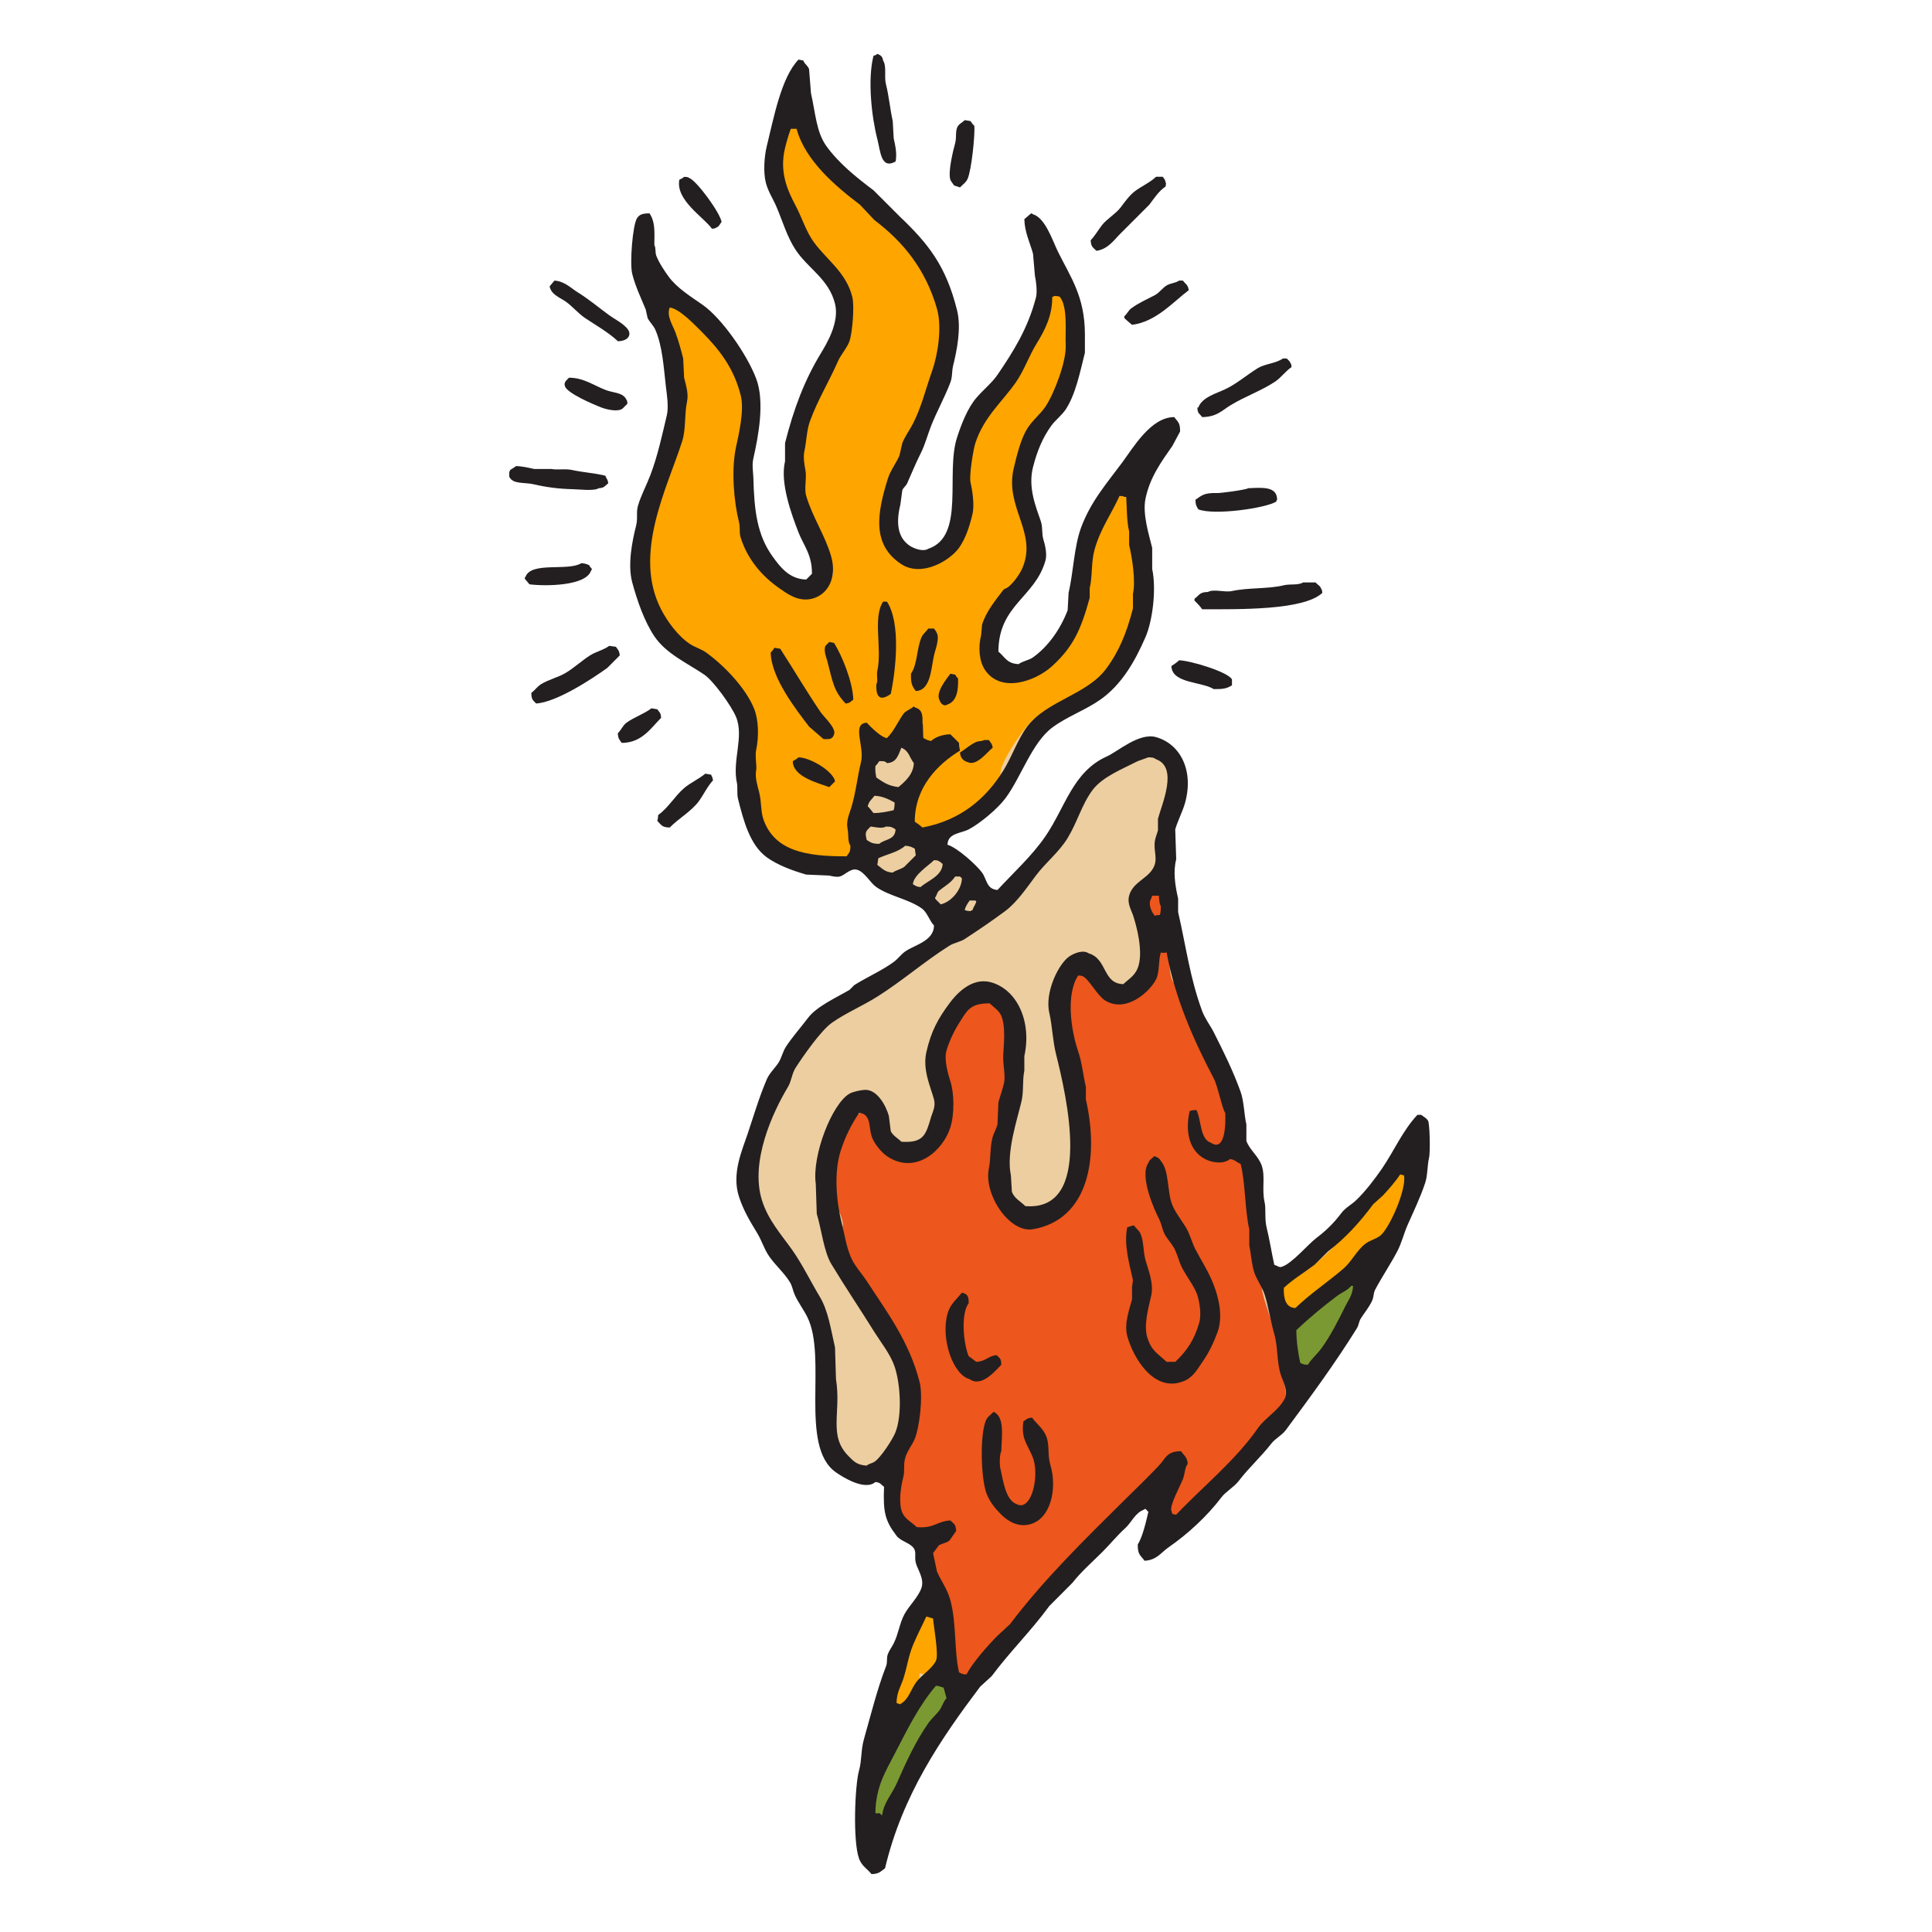 <?xml version="1.0" encoding="UTF-8"?>
<svg version="1.1" viewBox="0 0 128 128" xml:space="preserve" xmlns="http://www.w3.org/2000/svg" xmlns:cc="http://creativecommons.org/ns#" xmlns:dc="http://purl.org/dc/elements/1.1/" xmlns:rdf="http://www.w3.org/1999/02/22-rdf-syntax-ns#"><g transform="translate(-8.209 -9.907)"><g transform="matrix(2.948 0 0 -2.948 -115.33 228)"><g transform="translate(56.408 68.899)"><path d="m0 0v-7e-3c0-2e-3 -1e-3 -3e-3 -1e-3 -5e-3zm5.196-36.816c-0.025 3e-3 -0.051 7e-3 -0.079 0.01-0.208 0.448-0.272 1.276-0.136 1.895 0.099 0.453 0.456 2.028 0.858 3.292 0.044 0.136 0.146 0.27 0.254 0.413 0.148 0.194 0.316 0.416 0.365 0.696l0.02 0.111-0.077 0.082c-0.108 0.116-0.101 0.373-0.084 0.584l0.014 0.169-0.158 0.059c-0.325 0.124-0.539 0.345-0.619 0.641-0.033 0.126-4e-3 0.285 0.02 0.413 0.017 0.096 0.031 0.17 0.022 0.241l-5e-3 0.04-0.018 0.033-0.018 0.165-0.155 7e-3 -0.147 0.08-0.127-0.14c-0.015-0.016-0.09-0.047-0.2-0.047-0.099 0-0.177 0.025-0.211 0.051l-0.029 0.021-0.035 0.011c-0.545 0.178-0.628 0.903-0.637 1.59-1e-3 0.061 4e-3 0.141 7e-3 0.226 0.01 0.195 0.021 0.416-0.012 0.571-0.028 0.135-0.022 0.268-0.017 0.409 8e-3 0.193 0.016 0.394-0.066 0.601-0.201 0.509-0.509 0.945-0.808 1.365-0.309 0.437-0.601 0.849-0.773 1.328-0.195 0.543 0.028 1.098 0.243 1.636 0.04 0.102 0.08 0.201 0.116 0.297 0.044 0.119 0.079 0.246 0.113 0.369 0.05 0.182 0.102 0.371 0.18 0.507l0.016 9e-3c0.052 0.03 0.133 0.075 0.182 0.167 0.044 0.081 0.063 0.162 0.08 0.233 0.01 0.041 0.02 0.084 0.032 0.112 6e-3 3e-3 0.012 5e-3 0.018 7e-3 0.055 0.025 0.125 0.056 0.175 0.122 0.052 0.069 0.092 0.157 0.133 0.252 0.027 0.06 0.067 0.149 0.096 0.188 9e-3 4e-3 0.019 7e-3 0.029 0.01 0.049 0.016 0.115 0.04 0.176 0.09l0.028 0.024 0.104 0.174c0.08 0.056 0.165 0.109 0.255 0.165 0.122 0.075 0.248 0.153 0.364 0.246 0.065 0.051 0.144 0.076 0.245 0.108 0.091 0.03 0.196 0.064 0.302 0.124 0.175 0.099 0.326 0.238 0.473 0.372 0.134 0.122 0.261 0.238 0.391 0.312 0.049 0.027 0.101 0.05 0.153 0.073 0.166 0.073 0.373 0.164 0.479 0.385l0.059 0.123-0.082 0.109c-0.036 0.047-0.068 0.113-0.102 0.181-0.073 0.145-0.155 0.308-0.314 0.412l-0.042 0.029-0.254 0.036c-0.01 8e-3 -0.019 0.018-0.029 0.028-0.039 0.036-0.079 0.075-0.13 0.101-0.106 0.053-0.203 0.078-0.288 0.099-0.079 0.021-0.142 0.037-0.202 0.073-0.058 0.034-0.116 0.106-0.177 0.182-0.101 0.124-0.214 0.264-0.393 0.337l-0.208 0.085-0.085-0.208c-6e-3 -0.015-0.085-0.072-0.337-0.072-0.301 0-0.682 0.083-0.887 0.161-0.362 0.138-0.642 0.425-0.831 0.853l-0.042 0.503-0.107 0.072c-0.016 0.23-0.03 0.468-0.028 0.528 0.021 0.121 0.183 1.079-0.025 1.468-0.083 0.154-0.211 0.281-0.335 0.403-0.072 0.071-0.141 0.14-0.188 0.202 0 2e-3 -2e-3 0.014-5e-3 0.024-0.017 0.06-0.048 0.17-0.158 0.244-0.128 0.085-0.265 0.159-0.396 0.231-0.264 0.144-0.513 0.279-0.668 0.477-0.193 0.245-0.295 0.517-0.414 0.834-0.041 0.109-0.083 0.22-0.131 0.336-0.035 0.124-0.058 0.845-0.035 1.064l0.172 0.173-0.013 0.108c-0.054 0.446 0.146 0.828 0.326 1.113l0.043 0.068-9e-3 0.08c-0.025 0.195 0.075 0.491 0.162 0.753 0.044 0.13 0.089 0.264 0.12 0.388 0.049 0.19 0.011 0.428-0.017 0.602-5e-3 0.035-0.011 0.067-0.013 0.091-6e-3 0.051 0 0.155 6e-3 0.247 0.01 0.166 0.019 0.324-0.014 0.438-0.083 0.289-0.216 0.577-0.356 0.88-0.116 0.254-0.237 0.516-0.331 0.788-0.099 0.281-0.055 0.627-6e-3 0.993 0.011-0.31 0.154-0.662 0.247-0.822 0.203-0.346 0.565-0.59 0.885-0.805 0.05-0.034 0.1-0.068 0.148-0.101 0.012-0.042 0.032-0.091 0.072-0.137 0.079-0.089 0.171-0.168 0.261-0.244 0.106-0.09 0.207-0.176 0.272-0.269l0.053-0.266 0.159-0.053c0.387-0.608 0.297-1.181 0.195-1.841-0.072-0.463-0.147-0.942-0.057-1.464 0.022-0.125 0.227-1.237 0.735-1.618 0.115-0.085 0.217-0.124 0.299-0.156 0.075-0.028 0.112-0.043 0.147-0.077l0.086-0.085 0.143 0.031c0.12 0.026 0.22 0.057 0.306 0.215 0.202 0.33-0.04 0.747-0.2 1.023-0.033 0.059-0.066 0.115-0.079 0.146-0.185 0.429-0.383 0.985-0.275 1.484l8e-3 0.035-0.036 0.328c0.112 0.602 0.312 1.167 0.563 1.597l0.185 0.184 0.016 0.03c0.045 0.087 0.054 0.164 0.058 0.217l0.07 0.024 0.042 0.068c0.048 0.075 0.33 0.974 0.235 1.211-0.131 0.33-0.36 0.56-0.583 0.781-0.172 0.173-0.336 0.336-0.432 0.532-0.075 0.15-0.123 0.288-0.174 0.432-0.041 0.119-0.084 0.243-0.145 0.385-0.033 0.076-0.079 0.147-0.123 0.216-0.049 0.076-0.1 0.154-0.119 0.222-0.159 0.578 0.15 1.603 0.532 2.463 0.011-0.048 0.023-0.093 0.035-0.137 0.01-0.04 0.021-0.081 0.032-0.128l-0.035-0.279 4e-3 -0.03c0.043-0.3 0.136-0.721 0.273-1.002l0.016-0.034 0.37-0.37c0.25-0.383 0.695-0.712 1.053-0.978l0.097-0.072c9e-3 -0.053 0.027-0.118 0.08-0.179 0.065-0.076 0.15-0.106 0.212-0.128 9e-3 -3e-3 0.018-6e-3 0.026-8e-3 1e-3 -3e-3 2e-3 -5e-3 4e-3 -8e-3 0.014-0.035 0.036-0.088 0.078-0.14 0.068-0.084 0.156-0.142 0.234-0.192 0.05-0.033 0.103-0.069 0.128-0.098 0.287-0.341 0.466-0.786 0.656-1.258l0.064-0.158c0.12-0.296 0.044-0.816-0.077-1.175l-0.018-0.053 0.038-0.228c-0.09-0.374-0.303-0.777-0.492-1.136-0.072-0.136-0.141-0.268-0.202-0.393l-0.039-0.082 0.039-0.118c-0.064-0.157-0.135-0.294-0.204-0.429-0.208-0.407-0.406-0.792-0.357-1.535l6e-3 -0.103 0.082-0.062c0.075-0.057 0.156-0.194 0.194-0.259l0.07-0.119 0.138 8e-3c0.026 2e-3 0.05 2e-3 0.073 2e-3 0.036 0 0.07-1e-3 0.106-3e-3 0.045-1e-3 0.092-2e-3 0.147-2e-3 0.042 0 0.088 1e-3 0.141 3e-3l0.108 6e-3 0.062 0.088c0.047 0.067 0.103 0.13 0.161 0.197 0.136 0.157 0.291 0.332 0.374 0.583 0.035 0.109-6e-3 0.402-0.023 0.508l0.034 0.304v0.011c2e-3 0.096 1e-3 0.19 1e-3 0.28-1e-3 0.32-1e-3 0.573 0.094 0.836 0.118 0.329 0.357 0.662 0.557 0.92l0.02 6e-3c0.059 0.017 0.148 0.045 0.213 0.123l0.051 0.062v0.105l0.044 0.029 0.024 0.036c0.048 0.07 0.069 0.137 0.084 0.187 0.01 0.033 0.016 0.052 0.025 0.066 0.03 0.044 0.088 0.1 0.145 0.154 0.08 0.078 0.162 0.157 0.22 0.248 0.057 0.092 0.07 0.183 0.04 0.271 0.029 0.072 0.065 0.148 0.103 0.228 0.09 0.194 0.193 0.414 0.246 0.653 0.03 0.138-6e-3 0.268-0.027 0.347-4e-3 0.014-7e-3 0.026-9e-3 0.037-0.038 0.174-0.049 0.482-0.04 0.567l0.033 0.079-0.051 0.096c-0.073 0.138-0.135 0.267-0.167 0.44 0.109-0.128 0.186-0.34 0.26-0.548 0.047-0.13 0.096-0.267 0.155-0.386l0.022-0.044 0.15-0.12 0.028-0.197 0.014-0.03c0.027-0.059 0.07-0.11 0.112-0.159 0.021-0.024 0.054-0.064 0.062-0.079 0.232-0.655 0.164-1.376-0.211-2.202l-0.012-0.027-0.031-0.185c-0.031-0.034-0.073-0.07-0.114-0.105-0.078-0.067-0.159-0.137-0.219-0.223-0.248-0.36-0.399-0.706-0.502-1.159-0.035-0.152 0.025-0.9 0.084-1.038l0.023-0.055 0.14-0.105c0.03-0.11 0.029-0.289 0.029-0.425-1e-3 -0.098-1e-3 -0.183 8e-3 -0.254 1e-3 -0.015 8e-3 -0.045 0.02-0.08 6e-3 -0.02 0.02-0.064 0.022-0.087-0.095-0.287-0.279-0.489-0.473-0.703-0.311-0.342-0.663-0.732-0.578-1.468l0.017-0.145 0.138-0.044c0.047-0.015 0.081-0.035 0.125-0.06 0.079-0.046 0.177-0.103 0.342-0.128l0.095-0.014 0.076 0.058c0.075 0.057 0.152 0.111 0.228 0.165 0.33 0.232 0.671 0.471 0.885 0.968 0.071 0.163 0.061 0.296 0.054 0.392-3e-3 0.038-6e-3 0.071-2e-3 0.095l7e-3 0.043c0.07 0.452 0.157 1.013 0.307 1.426l0.013 0.037v0.169c0.241 0.502 0.566 0.896 0.91 1.312l0.119 0.144c0.061 0.075 0.112 0.159 0.161 0.239 0.117 0.189 0.196 0.306 0.321 0.332l0.15 0.03 0.028 0.155c0.019 9e-3 0.046 0.016 0.085 0.02 4e-3 -0.027 6e-3 -0.06 8e-3 -0.099-0.104-0.105-0.166-0.227-0.223-0.339-0.023-0.046-0.045-0.088-0.069-0.129l-0.212-0.107v-0.157l-0.108-0.035v-0.293c-0.017-0.031-0.044-0.075-0.063-0.105-0.053-0.087-0.088-0.143-0.106-0.199l-0.015-0.045 0.026-0.253-0.098-0.049s0.186-0.697 0.191-0.717c0.111-0.407 0.089-0.944 0.032-1.311-0.015-0.09-4e-3 -0.172 4e-3 -0.244 9e-3 -0.073 0.017-0.137 0-0.201-0.186-0.7-0.577-1.326-1.074-1.717-0.154-0.121-0.342-0.21-0.54-0.305-0.312-0.147-0.635-0.301-0.866-0.597l-0.047-0.062v-0.111c-0.02-0.023-0.044-0.048-0.068-0.074-0.075-0.078-0.159-0.166-0.204-0.275l-0.016-0.041v-0.173c-0.319-0.643-1.045-1.337-1.743-1.411l-0.201-0.021v-0.479l0.203-0.019c0.426-0.042 0.714-0.513 0.946-0.893l0.073-0.118 0.066-0.107h0.321l0.066 0.105c0.115 0.181 0.533 0.644 0.658 0.695l0.165 0.033 3e-3 0.165c2e-3 0.023 3e-3 0.037 4e-3 0.046l0.016 0.032c0.031 0.075 0.106 0.157 0.185 0.245 0.086 0.094 0.175 0.193 0.238 0.311 0.041 0.077 0.085 0.165 0.131 0.259 0.248 0.5 0.587 1.185 1.083 1.205l0.216 0.01v0.164c0.048 0.02 0.099 0.043 0.151 0.066 0.164 0.073 0.367 0.163 0.494 0.163 0.023 0 0.041-3e-3 0.047-8e-3l0.013-0.015 0.017-0.012c0.594-0.435 0.523-0.663 0.352-1.212-0.068-0.218-0.145-0.467-0.19-0.769l-5e-3 -0.037 0.072-0.398c-0.01-0.021-0.039-0.072-0.053-0.095-0.011-0.018-0.02-0.035-0.027-0.047l-0.027-0.052 2e-3 -0.059c3e-3 -0.11 0.044-0.246 0.081-0.365 0.014-0.044 0.026-0.083 0.033-0.112 0.022-0.094 0.015-0.178 6e-3 -0.283-0.011-0.135-0.025-0.304 0.031-0.516 0.054-0.202 0.105-0.401 0.154-0.597 0.104-0.412 0.201-0.801 0.318-1.145 0.013-0.036 0.015-0.077 0.017-0.13 3e-3 -0.089 6e-3 -0.199 0.065-0.324 0.039-0.085 0.107-0.166 0.172-0.245 0.033-0.038 0.07-0.082 0.095-0.118v-0.128l0.018-0.042c0.049-0.117 0.124-0.229 0.197-0.337 0.055-0.081 0.111-0.163 0.144-0.234v-0.189l0.027-0.05c0.019-0.036 0.045-0.065 0.072-0.086-5e-3 -0.054 7e-3 -0.108 0.033-0.161 0.016-0.032 0.04-0.064 0.073-0.107 9e-3 -0.011 0.023-0.03 0.035-0.047l-0.028-0.143 0.01-0.045c0.011-0.056 0.039-0.122 0.069-0.191 0.016-0.04 0.034-0.079 0.04-0.104 6e-3 -0.023-4e-3 -0.085-0.013-0.135-0.02-0.121-0.048-0.288 0.021-0.467 0.045-0.118 0.141-0.2 0.225-0.272 0.035-0.03 0.094-0.081 0.105-0.103 0.07-0.149 0.06-0.304 0.048-0.483-9e-3 -0.137-0.019-0.279 7e-3 -0.432 0.077-0.461 0.184-1.095 0.29-1.56l0.04-0.175h0.407l0.055 0.146c0.045 0.118 0.394 0.376 0.625 0.546 0.264 0.196 0.513 0.38 0.64 0.55 0.033 0.044 0.066 0.092 0.098 0.142 0.103 0.157 0.173 0.254 0.276 0.277l0.176 0.04v0.169c0.285 0.228 0.572 0.696 0.844 1.162l0.06 0.102c0.037 0.062 0.065 0.127 0.089 0.183 0.051 0.119 0.078 0.172 0.123 0.19l8e-3 3e-3c3e-3 -0.01 6e-3 -0.03 8e-3 -0.069-0.061-0.15-0.045-0.302-0.03-0.427 0.01-0.091 0.019-0.177 1e-3 -0.255-0.023-0.099-0.044-0.215-0.066-0.338-0.049-0.264-0.103-0.561-0.191-0.771l-0.217-0.216v-0.151c-0.025-0.017-0.052-0.041-0.073-0.075-0.077-0.123-0.096-0.248-0.111-0.349-6e-3 -0.049-0.013-0.093-0.025-0.129l-0.16-0.122-0.083-0.329c-0.027-0.039-0.065-0.087-0.102-0.133-0.065-0.082-0.132-0.166-0.175-0.246-0.062-0.116-0.069-0.205-0.075-0.269-5e-3 -0.05-7e-3 -0.077-0.035-0.133-0.017-0.033-0.07-0.09-0.113-0.135-0.064-0.068-0.131-0.139-0.174-0.221l-0.017-0.033-0.032-0.194c-0.238-0.302-0.448-0.626-0.651-0.94-0.161-0.249-0.328-0.507-0.506-0.748-0.296-0.405-0.674-0.78-1.039-1.143-0.129-0.128-0.257-0.255-0.381-0.382-0.165-0.171-0.326-0.348-0.482-0.52-0.316-0.351-0.644-0.713-1.01-1.01-0.226-0.184-0.338-0.23-0.385-0.239l-5e-3 8e-3c-0.031 0.084 0.093 0.423 0.153 0.585 0.063 0.176 0.119 0.328 0.134 0.452l0.031 0.252h-0.387l-0.723-0.761-0.154-0.077-0.031-0.039c-0.289-0.367-0.578-0.687-0.926-1.068-5e-3 0-0.028-0.01-0.046-0.016-0.06-0.025-0.142-0.058-0.206-0.128-0.116-0.129-0.2-0.271-0.281-0.408-0.048-0.082-0.095-0.16-0.146-0.232l-0.288-0.216-0.02-0.028c-0.05-0.068-0.099-0.138-0.147-0.206-0.171-0.241-0.331-0.468-0.52-0.673-0.033-0.035-0.102-0.093-0.168-0.148-0.114-0.096-0.223-0.187-0.282-0.27-0.316-0.441-0.591-0.863-0.914-1.401-0.049-0.016-0.119-0.043-0.167-0.113-0.052-0.074-0.088-0.183-0.139-0.353-0.021-0.07-0.045-0.151-0.061-0.186-9e-3 -0.018-0.023-0.051-0.039-0.091-0.016-0.039-0.044-0.109-0.067-0.158l-0.14-0.07-0.033-0.06c-0.072-0.125-0.067-0.237-0.064-0.319 2e-3 -0.045 2e-3 -0.071-5e-3 -0.097l-0.213-0.213v-0.273c-0.032-0.095-0.063-0.194-0.096-0.295-0.047-0.148-0.096-0.302-0.144-0.435" fill="#eccea0" fill-rule="evenodd"/></g><g transform="translate(63.293 40.048)"><path d="m0 0c-0.027 0.038-0.022 0.033-0.036 0.107h0.036zm7.056 1.728c0.164 0.249 0.482 0.615 0.54 0.936 0.032 0.178-0.103 0.439-0.144 0.575-0.084 0.361-0.168 0.721-0.252 1.08-0.059 0.177-0.168 0.361-0.216 0.577-0.071 0.316 0.137 0.457 0.072 0.755-0.147 0.684-0.012 2.03-0.684 2.197-0.062 0.449-0.021 1.165-0.18 1.655-0.058 0.177-0.147 0.429-0.252 0.576-0.072 0.072-0.144 0.145-0.216 0.216-0.208 0.441-0.257 0.925-0.504 1.332l-0.252 0.252c-0.198 0.42 0.062 1.559-0.252 1.98-0.012 0.037-0.024 0.072-0.036 0.108-0.149-0.028-0.206-0.087-0.324-0.144-0.127-0.691 0.314-1.471-0.072-2.015-0.123-0.168-0.352-0.143-0.432-0.361-0.156 0.058-0.164 0.151-0.36 0.18-0.011 0.196-0.042 0.43-0.144 0.54-0.058 0.161-0.17 0.159-0.288 0.252-0.293-6e-3 -0.337-0.105-0.504-0.216-0.138-0.625 0.069-1.446 0.216-2.052 0.036-0.299 0.072-0.6 0.108-0.9 0.056-0.234 0.233-0.718 0.144-1.008-0.081-0.264-0.245-0.689-0.396-0.935-0.084-0.136-0.2-0.214-0.252-0.397-0.324-0.07-0.808-0.14-1.044-0.323h-0.036c-0.06 0.3-0.12 0.599-0.18 0.899-0.031 0.07-0.192 0.159-0.18 0.252 0.031 0.252 0.074 0.569 0.144 0.865 0.201 0.843 0.83 3.057-0.54 3.023-0.197-0.187-0.464-0.267-0.612-0.504-0.166-0.266-0.414-1.178-0.288-1.691 0.039-0.16 0.172-0.315 0.216-0.433-0.012-0.216-0.024-0.432-0.036-0.647-0.091-0.044-0.208-0.158-0.288-0.181-0.213-0.062-0.501 0.118-0.684-0.035-0.274 0.058-0.2 0.304-0.324 0.504-0.088 0.14-0.237 0.18-0.36 0.288-0.159 2e-3 -0.246-1e-3 -0.324-0.073-0.454-0.161-0.603-1.293-0.432-1.944 0.033-0.125 0.191-0.414 0.144-0.576-0.022-0.076-0.14-0.169-0.108-0.323 0.101-0.485 0.463-0.909 0.648-1.332 0.144-0.328 0.227-0.67 0.432-0.937 0.081-0.104 0.263-0.126 0.36-0.216 0.091-0.128 0.324-1.369 0.18-1.691-0.06-0.048-0.12-0.097-0.18-0.145-0.071-0.106-0.147-0.315-0.18-0.431-0.056-0.196 0.057-1.475 0.144-1.62 0.075-0.124 0.216-0.161 0.324-0.252 0.209 0 0.343 0.028 0.432 0.143h0.036c-0.371-0.846 0.536-1.804 0.396-2.699-0.041-0.264 0.126-0.713 0.468-0.612 0.497 0.146 0.759 0.88 1.044 1.259 0.28 0.374 0.693 0.675 0.972 1.044 0.074 0.098 0.118 0.221 0.216 0.289 0.212 0.146 0.425 0.231 0.576 0.432 0.231 0.307 0.417 0.619 0.648 0.936 0.192 0.192 0.384 0.383 0.576 0.576h0.324c-0.036-0.159-0.089-0.388-0.18-0.504-4e-3 -0.31 0.041-0.406 0.144-0.576 0.076-0.019 0.13-0.032 0.18-0.072 0.433 0.019 0.474 0.284 0.72 0.467 0.67 0.499 0.873 0.962 1.332 1.657" fill="#c6b6a1" fill-rule="evenodd"/></g><g transform="translate(61.781 57.147)"><path d="m0 0c0.139 4e-3 0.183 9e-3 0.252 0.072 0.205 0.082 0.178 0.293 0.288 0.468 0.012 0.013 0.024 0.024 0.036 0.036v-0.036h0.18c-0.066-0.129-0.11-0.178-0.108-0.395 0.212-0.203 0.508-0.216 0.756 0h0.144v-0.037c-0.152-0.1-0.222-0.285-0.36-0.396-0.072-0.024-0.144-0.048-0.216-0.071-0.18-0.12-0.264-0.368-0.36-0.577-0.057-0.124-0.192-0.429-0.072-0.612 0.092-0.241 0.443-0.267 0.792-0.252 0.335 0.364 0.902 0.489 1.224 0.828 0.164 0.173 2e-3 0.32 0.072 0.54 0.094 0.297 0.55 0.99 0.792 1.153 0.258 0.174 0.607 0.191 0.864 0.359l0.54 0.54c0.117 0.069 0.214 0.039 0.288 0.145 0.142 0.203 0.298 0.674 0.396 0.899 0.188 0.434 0.414 2.161-0.036 2.484 0.023 0.318 0.517 0.945 0.108 1.08-0.253 0.084-0.39-0.173-0.468-0.288-0.222-0.324-0.363-0.7-0.468-1.152v-0.612c-0.089-0.378-0.142-0.839-0.288-1.224-0.203-0.534-1.037-1.239-1.728-1.332-0.083 0.088-0.21 0.162-0.324 0.216-0.104 0.272-0.013 0.447 0.072 0.685 0.067 0.186 0.043 0.414 0.144 0.575 0.216 0.346 0.605 0.623 0.792 1.008 0.073 0.151 0.031 0.467 0 0.612l-0.072 0.72c-0.094 0.341-0.354 0.766-0.18 1.26 0.086 0.244 0.464 0.621 0.612 0.864 0.514 0.842 0.749 2.36 0.144 3.312-0.074-0.015-0.069-9e-3 -0.108-0.036-0.212-0.102-0.013-0.253-0.108-0.468l-0.144-0.108c-0.047-0.086-0.087-0.254-0.108-0.324l-0.144-1.008c-0.293-0.735-0.998-1.042-1.296-1.728-0.108-0.248-0.153-0.55-0.216-0.828-0.166-0.732 0.329-1.297-0.216-1.836-0.076-0.075-0.179-0.059-0.288-0.108-0.114-0.05-0.31-0.23-0.504-0.18-0.125 0.032-0.201 0.128-0.396 0.145-0.046 0.192-0.231 0.899-0.324 1.043 0.053 0.096 0.23 0.167 0.324 0.216 0.098 0.422 0.162 0.89 0.324 1.26 0.121 0.275 0.355 0.536 0.504 0.792 0.18 0.309 0.237 0.727 0.324 1.116 0.102 0.457-0.099 0.846-0.18 1.116-0.14 0.464-0.132 0.838-0.36 1.188-0.12 0.12-0.24 0.24-0.36 0.359-0.084 0.013-0.168 0.025-0.252 0.037-0.141 0.09-0.255 0.368-0.36 0.503-0.141 0.183-0.446 0.302-0.612 0.468-0.321 0.322-0.658 0.943-1.08 1.116 0.031 0.338 0.117 0.641-0.036 0.901-0.084 0.012-0.168 0.023-0.252 0.036-0.041-0.043-0.092-0.078-0.144-0.108-0.076-0.359-0.353-1.06-0.252-1.512 0.129-0.578 0.538-1.371 0.828-1.836 0.092-0.148 0.214-0.32 0.324-0.468 0.11-0.147 0.324-0.173 0.396-0.36 0.065-0.109 0.104-0.733 0.036-0.901-0.055-0.136-0.244-0.299-0.324-0.431-0.435-0.712-0.783-1.733-0.792-2.844-6e-3 -0.77 5e-3 -1.738 0.684-1.8 0.029-0.128 0.067-0.244 0.144-0.324-0.012-0.083-0.016-0.089-0.036-0.144-0.151-0.035-0.632-0.102-0.756-0.18-0.648-9e-3 -0.631 0.341-0.864 0.72-0.109 0.178-0.295 0.449-0.36 0.648l-0.036 0.9c-0.02 0.091-0.07 0.321-0.036 0.468 0.126 0.543 0.307 2.128-0.036 2.592-0.048 0.146-0.623 0.639-0.828 0.504-0.207 0.054-0.601 0.619-0.756 0.792-0.215-9e-3 -0.236-0.064-0.36-0.144 0.017-0.828 0.774-1.3 0.54-2.376-0.075-0.346-0.027-0.834-0.144-1.188-0.066-0.201-0.244-0.352-0.324-0.54-0.224-0.531-0.478-1.881-0.216-2.52 0.202-0.49 0.6-1.109 1.008-1.404 0.217-0.156 0.499-0.198 0.72-0.359 0.18-0.3 0.36-0.601 0.54-0.901 0.012-0.216 0.024-0.432 0.036-0.647 0.051-0.239-2e-3 -0.562 0.072-0.828 0.02-0.071 0.125-0.167 0.144-0.216 0.024-0.301 0.048-0.601 0.072-0.901 0.128-0.342 0.459-0.5 0.756-0.683 0.21-0.13 0.811-0.473 1.152-0.217 0.357 0.244-0.014 0.6 0.108 1.045 0.068 0.246 0.086 0.681 0.18 0.972 0.127 0.393 0.283 0.369 0.252 0.899 0.107-0.07 0.224-0.165 0.324-0.252" fill="#ffa500" fill-rule="evenodd"/></g><g transform="translate(73.697 48.112)"><path d="m0 0c-0.084 0.012-0.168 0.023-0.252 0.036-0.205-0.224-0.288-0.535-0.468-0.792-0.506-0.723-1.09-1.536-1.836-2.016-0.041-0.039-0.151 0.057-0.252 0-0.13-0.044-0.213-0.157-0.252-0.288-0.14-0.208 0.032-0.5 0.108-0.612 0.377 9e-3 0.55 0.399 0.792 0.576 0.308 0.226 0.567 0.453 0.864 0.684 0.036 0.06 0.072 0.12 0.108 0.18 0.193 0.115 0.382 0.078 0.504 0.252 0.167 0.239 0.221 0.527 0.36 0.792 0.104 0.197 0.6 0.701 0.396 1.043-0.027 0.084-0.037 0.082-0.072 0.145" fill="#ffa500" fill-rule="evenodd"/></g><g transform="translate(62.897 37.78)"><path d="m0 0c-0.06 0.013-0.12 0.024-0.18 0.036-0.09-0.094-0.248-0.184-0.36-0.252l-0.432-1.62c-0.054-0.145-0.239-0.534-0.18-0.647 0.03-0.154 0.064-0.131 0.144-0.216 0.074 0.013 0.07 9e-3 0.108 0.036 0.365 0.138 0.557 0.791 0.576 1.26 0.098-0.022 0.168-0.056 0.252 0 0.036 0.011 0.072 0.023 0.108 0.036 0.081 0.39 0.14 1.066-0.036 1.367" fill="#ffa500" fill-rule="evenodd"/></g><g transform="translate(72.761 45.844)"><path d="m0 0-0.36-0.36c-0.052-0.074-0.075-0.238-0.144-0.288-0.104-0.077-0.264-0.04-0.36-0.109-0.185-0.131-0.271-0.382-0.432-0.539-0.031-0.019-0.202 0.019-0.288-0.036-0.085-0.056-0.123-0.189-0.216-0.252 3e-3 -0.186-0.028-0.604 0.036-0.792 0.038-0.113 0.158-0.212 0.216-0.324 0.382 0.012 0.422 0.379 0.576 0.612 0.11 0.166 0.29 0.312 0.396 0.468 0.101 0.148 0.114 0.323 0.216 0.468 0.084 0.059 0.168 0.12 0.252 0.179 0.148 0.194 0.199 0.47 0.36 0.649-3e-3 0.162-0.023 0.196-0.072 0.288-0.06 0.012-0.12 0.023-0.18 0.036" fill="#7b9933" fill-rule="evenodd"/></g><g transform="translate(63.006 36.34)"><path d="m0 0c-0.164-0.234-0.248-0.078-0.396-0.216-0.204-0.19-0.237-0.633-0.36-0.9-0.348-0.755-0.723-1.599-0.9-2.556 0.043-0.041 0.077-0.092 0.108-0.143 0.259 0.016 0.383 0.237 0.576 0.359 0.044 0.188 3e-3 0.505 0.072 0.756 0.088 0.317 0.488 1.303 0.684 1.512 0.042 0.03 0.119 2e-3 0.18 0.036 0.151 0.085 0.113 0.311 0.36 0.432v0.575c-0.043 0.041-0.077 0.092-0.108 0.145z" fill="#7b9933" fill-rule="evenodd"/></g><g transform="translate(70.673,43.684)"><path d="m0 0c-0.108 0.427-0.302 0.835-0.396 1.26-0.07 0.316 0.135 0.456 0.072 0.756-0.144 0.682-0.014 2.031-0.684 2.196-0.062 0.449-0.021 1.165-0.18 1.655-0.058 0.177-0.146 0.429-0.252 0.576-0.072 0.073-0.144 0.145-0.216 0.216-0.208 0.442-0.257 0.925-0.504 1.332l-0.252 0.252c-0.198 0.42 0.062 1.559-0.252 1.981-0.012 0.036-0.024 0.071-0.036 0.107-0.149-0.027-0.206-0.087-0.324-0.143-0.127-0.692 0.314-1.472-0.072-2.016-0.123-0.168-0.352-0.143-0.432-0.36-0.156 0.057-0.164 0.15-0.36 0.179-0.01 0.197-0.042 0.43-0.144 0.54-0.058 0.161-0.17 0.159-0.288 0.252-0.293-6e-3 -0.337-0.104-0.504-0.216-0.137-0.625 0.069-1.446 0.216-2.051 0.036-0.3 0.072-0.601 0.108-0.901 0.056-0.234 0.233-0.718 0.144-1.008-0.081-0.264-0.245-0.689-0.396-0.935-0.083-0.136-0.2-0.214-0.252-0.397-0.324-0.07-0.808-0.14-1.044-0.323h-0.036l-0.18 0.9c-0.03 0.069-0.192 0.158-0.18 0.252 0.031 0.251 0.074 0.568 0.144 0.864 0.201 0.844 0.83 3.057-0.54 3.023-0.197-0.186-0.464-0.266-0.612-0.504-0.166-0.265-0.414-1.177-0.288-1.691 0.039-0.159 0.172-0.315 0.217-0.433-0.013-0.216-0.025-0.431-0.037-0.647-0.091-0.044-0.208-0.157-0.288-0.181-0.213-0.061-0.501 0.118-0.684-0.035-0.274 0.059-0.199 0.305-0.323 0.504-0.089 0.141-0.238 0.181-0.361 0.288-0.159 2e-3 -0.246-1e-3 -0.324-0.072-0.458-0.161-0.609-1.324-0.432-1.981 0.029-0.106 0.175-0.371 0.144-0.504-0.023-0.101-0.162-0.189-0.108-0.395 0.349-0.733 0.696-1.464 1.044-2.196 0.094-0.127 0.28-0.148 0.396-0.252 0.091-0.128 0.324-1.37 0.18-1.692-0.059-0.048-0.12-0.096-0.18-0.144-0.07-0.107-0.147-0.316-0.18-0.432-0.055-0.195 0.057-1.475 0.144-1.62 0.075-0.124 0.216-0.16 0.324-0.252 0.209 0 0.343 0.028 0.432 0.144h0.036c-0.371-0.847 0.536-1.805 0.396-2.7-0.041-0.263 0.126-0.713 0.469-0.612 0.496 0.146 0.758 0.88 1.043 1.26 0.28 0.373 0.693 0.675 0.972 1.044 0.074 0.097 0.118 0.22 0.216 0.288 0.212 0.146 0.425 0.231 0.576 0.432 0.232 0.307 0.418 0.62 0.648 0.936l0.576 0.576h0.324c-0.036-0.159-0.089-0.388-0.18-0.504-4e-3 -0.309 0.041-0.406 0.144-0.576 0.077-0.019 0.13-0.032 0.18-0.072 0.433 0.019 0.473 0.284 0.72 0.468 0.633 0.47 0.837 0.877 1.26 1.548 0.151 0.24 0.396 0.515 0.504 0.792 0.071 0.182-0.043 0.512-0.072 0.648l-0.036 0.576" fill="#ed561c" fill-rule="evenodd"/></g><g transform="translate(61.753 72.62)"><path d="m0 0c-0.017 0.098-0.054 0.115-0.129 0.15-0.03-0.026-0.038-0.03-0.087-0.043-0.136-0.528-0.044-1.372 0.087-1.878 0.071-0.279 0.082-0.683 0.41-0.498 0.033 0.182-7e-3 0.358-0.043 0.519-8e-3 0.13-0.015 0.26-0.022 0.389-0.056 0.249-0.09 0.59-0.151 0.821-0.048 0.179 0.021 0.401-0.065 0.54" fill="#231f20" fill-rule="evenodd"/></g><g transform="translate(63.567 36.355)"><path d="m0 0c-0.068 0.012-0.063 0.019-0.108 0.043-0.113 0.487-0.053 1.093-0.195 1.62-0.068 0.253-0.213 0.439-0.302 0.648l-0.086 0.41c0.043 0.057 0.086 0.115 0.129 0.173 0.086 0.051 0.163 0.05 0.238 0.108 0.05 0.072 0.101 0.144 0.151 0.216-5e-3 0.155-0.055 0.162-0.13 0.237-0.314-0.02-0.358-0.184-0.756-0.15-0.105 0.106-0.259 0.176-0.323 0.323-0.093 0.211-0.033 0.595 0.021 0.8 0.038 0.145-1e-3 0.271 0.043 0.431 0.044 0.157 0.159 0.294 0.216 0.432 0.102 0.245 0.191 0.95 0.108 1.274-0.231 0.908-0.733 1.572-1.188 2.269-0.115 0.177-0.286 0.354-0.367 0.562-0.102 0.26-0.118 0.429-0.194 0.734-0.121 0.485-0.183 1.146-0.022 1.641 0.107 0.329 0.244 0.592 0.411 0.842 0.062-8e-3 0.093-0.013 0.129-0.043 0.127-0.104 0.096-0.293 0.151-0.475 0.049-0.16 0.219-0.367 0.346-0.453 0.636-0.433 1.262 0.122 1.425 0.647 0.095 0.301 0.087 0.77 0 1.037-0.045 0.141-0.149 0.484-0.086 0.692 0.072 0.236 0.183 0.461 0.303 0.647 0.164 0.258 0.236 0.413 0.669 0.411 0.088-0.092 0.206-0.154 0.259-0.281 0.098-0.232 0.059-0.61 0.043-0.886-0.01-0.191 0.052-0.452 0.022-0.604-0.029-0.147-0.094-0.318-0.13-0.453-6e-3 -0.166-0.014-0.332-0.021-0.498-0.022-0.087-0.085-0.199-0.108-0.281-0.065-0.229-0.038-0.474-0.086-0.713-0.118-0.574 0.46-1.452 0.993-1.36 1.231 0.212 1.494 1.574 1.188 2.916v0.28c-0.058 0.242-0.086 0.546-0.173 0.8-0.165 0.482-0.278 1.285 0 1.706 0.055-2e-3 0.08-3e-3 0.108-0.021 0.123-0.05 0.326-0.434 0.497-0.54 0.458-0.286 0.989 0.174 1.145 0.474 0.082 0.159 0.049 0.43 0.108 0.606 0.059-0.018 0.062-0.011 0.129 0 0.186-1.03 0.62-1.998 1.059-2.83 0.092-0.176 0.189-0.684 0.259-0.778 0.012-0.259-2e-3 -0.884-0.324-0.669-0.252 0.086-0.208 0.515-0.324 0.735-0.067-2e-3 -0.111-8e-3 -0.151-0.023-0.108-0.463-0.01-0.893 0.345-1.079 0.147-0.077 0.405-0.126 0.562 0 0.125-0.019 0.141-0.074 0.237-0.108 0.108-0.41 0.096-1.055 0.195-1.469v-0.367c0.043-0.192 0.054-0.46 0.129-0.649 0.06-0.147 0.168-0.3 0.216-0.453 0.093-0.293 0.133-0.596 0.217-0.885 0.087-0.305 0.05-0.621 0.15-0.929 0.042-0.127 0.168-0.354 0.087-0.519-0.134-0.271-0.439-0.431-0.605-0.669-0.51-0.732-1.229-1.304-1.836-1.944-0.094 0.011-0.086 7e-3 -0.108 0.087-0.046 0.118 0.21 0.582 0.259 0.713 0.046 0.118 0.039 0.253 0.108 0.344-0.013 0.158-0.086 0.185-0.151 0.282-0.325 0-0.344-0.163-0.497-0.324-0.258-0.272-0.532-0.536-0.799-0.799-0.886-0.879-1.789-1.761-2.548-2.765-0.094-0.087-0.187-0.173-0.281-0.26-0.201-0.201-0.565-0.609-0.692-0.863-0.061-3e-3 -0.031-0.016-0.064 0m-0.54-0.8c-0.07-0.1-0.188-0.199-0.259-0.302-0.291-0.417-0.499-0.876-0.713-1.361-0.098-0.221-0.294-0.432-0.324-0.713-0.061 0.053-0.042 0.063-0.13 0.044-7e-3 7e-3 -0.014 0.014-0.021 0.022 8e-3 0.571 0.232 0.934 0.432 1.317 0.29 0.558 0.542 1.079 0.929 1.533 0.088-8e-3 0.102-0.025 0.172-0.043l0.065-0.237c-0.07-0.073-0.092-0.174-0.151-0.26m-0.821 0.692c0.088 0.268 0.113 0.503 0.216 0.755 0.089 0.217 0.208 0.441 0.302 0.649 0.051-0.015 0.101-0.029 0.152-0.044 0.015-0.197 0.131-0.813 0.065-0.95-0.092-0.189-0.332-0.323-0.454-0.496-0.113-0.161-0.167-0.383-0.346-0.476-0.013-0.017 0-6e-3 -0.021 0-0.022 7e-3 -0.043 0.015-0.065 0.022 6e-3 0.252 0.092 0.359 0.151 0.54m5.789 17.365c0-0.076-5e-3 -0.146-0.022-0.195-0.054-1e-3 -0.08-1e-3 -0.108-0.021-0.061 0.056-0.173 0.267-0.087 0.389 8e-3 0.021 0.015 0.044 0.022 0.065h0.151c4e-3 -0.072 0.011-0.188 0.044-0.238m-5.962-11.815c-0.061-0.162-0.341-0.587-0.475-0.669-0.067-0.042-0.119-0.037-0.173-0.086-0.224 0.014-0.295 0.099-0.41 0.215-0.461 0.465-0.158 0.975-0.281 1.729-7e-3 0.237-0.014 0.474-0.022 0.713-0.096 0.417-0.152 0.824-0.345 1.144-0.212 0.353-0.389 0.725-0.626 1.059-0.241 0.338-0.532 0.661-0.67 1.101-0.274 0.873 0.245 1.985 0.583 2.548 0.081 0.135 0.088 0.301 0.173 0.433 0.174 0.269 0.572 0.842 0.821 1.015 0.318 0.221 0.68 0.372 1.015 0.583 0.557 0.351 1.064 0.794 1.62 1.145 0.107 0.066 0.237 0.081 0.345 0.15 0.306 0.199 0.615 0.41 0.908 0.627 0.269 0.201 0.488 0.529 0.691 0.799 0.218 0.292 0.517 0.522 0.713 0.843 0.217 0.355 0.321 0.761 0.561 1.08 0.224 0.298 0.671 0.472 1.015 0.648 0.079 0.029 0.159 0.057 0.238 0.086 0.083-1e-3 0.128-7e-3 0.173-0.043 0.505-0.181 0.131-1.007 0.043-1.339v-0.259c-0.011-0.043-0.054-0.161-0.065-0.216-0.051-0.252 0.093-0.439-0.065-0.67-0.146-0.215-0.44-0.294-0.518-0.583-0.048-0.176 0.052-0.328 0.086-0.433 0.081-0.245 0.222-0.776 0.13-1.123-0.062-0.23-0.198-0.293-0.346-0.431-0.468 8e-3 -0.358 0.569-0.777 0.691-0.129 0.09-0.332 0-0.432-0.065-0.237-0.154-0.564-0.8-0.454-1.275 0.066-0.286 0.073-0.614 0.151-0.928 0.233-0.934 0.847-3.535-0.691-3.412-0.101 0.104-0.248 0.171-0.302 0.324-7e-3 0.122-0.015 0.244-0.022 0.367-0.11 0.514 0.14 1.245 0.238 1.663 0.054 0.232 0.017 0.473 0.064 0.69v0.325c0.174 0.804-0.179 1.509-0.756 1.663-0.436 0.116-0.78-0.275-0.928-0.475-0.243-0.329-0.41-0.613-0.519-1.101-0.088-0.401 0.101-0.785 0.173-1.059 0.042-0.157-0.037-0.295-0.064-0.389-0.12-0.409-0.169-0.593-0.67-0.561-0.078 0.08-0.185 0.13-0.238 0.237-0.014 0.115-0.028 0.231-0.043 0.346-0.064 0.222-0.259 0.595-0.54 0.583-0.092-4e-3 -0.269-0.042-0.345-0.086-0.391-0.226-0.848-1.387-0.757-2.03 8e-3 -0.224 0.015-0.448 0.022-0.67 0.102-0.328 0.159-0.848 0.324-1.123 0.317-0.526 0.647-1.012 0.972-1.535 0.148-0.236 0.359-0.496 0.454-0.777 0.127-0.378 0.173-1.066 0.021-1.469m0.562 12.247c-0.099 8e-3 -0.112 0.03-0.173 0.065 0.02 0.212 0.346 0.411 0.475 0.54 0.055-2e-3 0.08-3e-3 0.108-0.022 0.05-0.022 0.047-0.037 0.087-0.064-0.017-0.276-0.338-0.374-0.497-0.519m-0.627 0.325c-0.183 0.013-0.233 0.096-0.345 0.172 7e-3 0.05 0.014 0.101 0.022 0.151 0.204 0.095 0.449 0.138 0.604 0.281 0.113-6e-3 0.143-0.03 0.216-0.065 7e-3 -0.05 0.015-0.101 0.022-0.151l-0.259-0.259c-0.078-0.056-0.184-0.071-0.26-0.129m-0.583 0.734c-0.044 0.176-0.025 0.191 0.087 0.302 0.094-0.01 0.263-0.055 0.345 0 0.129 0 0.146-0.021 0.216-0.065-0.011-0.241-0.233-0.211-0.367-0.324-0.16 0-0.191 0.032-0.281 0.087m0.627 0.842c-1e-3 -0.071-7e-3 -0.129-0.022-0.173-0.136-0.031-0.283-0.065-0.453-0.064-0.04 0.043-0.084 0.113-0.13 0.151 0.031 0.126 0.091 0.151 0.151 0.237 0.184-6e-3 0.325-0.081 0.454-0.151m-0.411 0.561c-0.022 0.111-0.026 0.148-0.021 0.26 0.032 0.029 0.063 0.069 0.086 0.108 0.092 2e-3 0.132 3e-3 0.173-0.043 0.219 7e-3 0.259 0.19 0.324 0.345 0.172-0.069 0.178-0.213 0.28-0.345-7e-3 -0.252-0.199-0.417-0.345-0.54-0.242 0.029-0.344 0.115-0.497 0.215m-0.345 0.346c-0.081-0.326-0.115-0.681-0.216-1.015-0.043-0.141-0.122-0.305-0.087-0.475 0.03-0.139-3e-3 -0.291 0.065-0.389 0-0.15-0.032-0.157-0.086-0.237-0.936-6e-3 -1.604 0.134-1.858 0.799-0.079 0.207-0.047 0.405-0.108 0.647-0.031 0.126-0.098 0.317-0.065 0.497 0.017 0.092-0.032 0.298 0 0.454 0.062 0.286 0.054 0.658-0.042 0.907-0.184 0.474-0.691 0.995-1.081 1.274-0.116 0.084-0.244 0.114-0.367 0.194-0.259 0.17-0.504 0.498-0.648 0.779-0.642 1.248 0.142 2.734 0.475 3.779 0.086 0.269 0.048 0.607 0.108 0.886 0.042 0.191-0.033 0.397-0.065 0.54-6e-3 0.143-0.014 0.288-0.021 0.431-0.045 0.179-0.103 0.397-0.173 0.583-0.063 0.17-0.207 0.375-0.129 0.563 0.218-0.023 0.572-0.401 0.713-0.54 0.392-0.393 0.73-0.815 0.885-1.447 0.08-0.328-0.051-0.884-0.108-1.145-0.113-0.52-0.047-1.239 0.065-1.686 0.036-0.144-1e-3 -0.232 0.043-0.367 0.159-0.487 0.479-0.855 0.864-1.123 0.153-0.106 0.416-0.316 0.734-0.237 0.367 0.092 0.565 0.485 0.432 0.95-0.136 0.477-0.418 0.878-0.561 1.361-0.053 0.176 0.021 0.404-0.022 0.605-0.018 0.082-0.047 0.272-0.021 0.389 0.051 0.239 0.051 0.477 0.129 0.691 0.176 0.481 0.426 0.881 0.626 1.339 0.066 0.151 0.205 0.3 0.26 0.453 0.064 0.184 0.116 0.784 0.064 0.994-0.136 0.551-0.575 0.835-0.864 1.231-0.179 0.247-0.26 0.536-0.41 0.821-0.166 0.316-0.374 0.738-0.238 1.296 0.033 0.132 0.081 0.305 0.13 0.431h0.13c0.19-0.717 0.894-1.305 1.425-1.706l0.324-0.345c0.648-0.489 1.15-1.105 1.404-1.988 0.124-0.427 0.014-1.061-0.108-1.403-0.15-0.423-0.236-0.806-0.432-1.188-0.068-0.132-0.184-0.292-0.237-0.432-0.022-0.094-0.044-0.188-0.065-0.281-0.072-0.169-0.201-0.331-0.26-0.518-0.243-0.777-0.366-1.485 0.303-1.923 0.454-0.297 1.086 0.074 1.296 0.367 0.146 0.206 0.236 0.478 0.302 0.756 0.052 0.218-7e-3 0.558-0.043 0.713-0.036 0.156 0.066 0.761 0.108 0.886 0.196 0.59 0.591 0.911 0.907 1.36 0.193 0.275 0.292 0.589 0.476 0.886 0.164 0.268 0.35 0.604 0.345 1.037 0.037 0.014 0.021 4e-3 0.043 0.022 0.059-1e-3 0.099-1e-3 0.13-0.022 0.18-0.226 0.116-0.787 0.13-1.08 0.017-0.38-0.267-1.102-0.454-1.383-0.116-0.172-0.3-0.316-0.411-0.496-0.147-0.239-0.232-0.593-0.302-0.886-0.212-0.888 0.537-1.439 0.194-2.246-0.059-0.14-0.207-0.342-0.324-0.432-0.037-0.029-0.08-0.029-0.108-0.065-0.172-0.226-0.385-0.482-0.475-0.777-7e-3 -0.079-0.014-0.158-0.021-0.237-0.071-0.27-0.042-0.589 0.086-0.779 0.358-0.531 1.134-0.258 1.512 0.087 0.472 0.433 0.646 0.817 0.842 1.533v0.216c0.066 0.284 0.029 0.579 0.109 0.865 0.13 0.472 0.384 0.811 0.561 1.209 0.055-2e-3 0.08-2e-3 0.108-0.022h0.043c0.014-0.232 0.01-0.551 0.065-0.777v-0.302c0.063-0.266 0.152-0.795 0.086-1.102v-0.324c-0.141-0.554-0.315-0.972-0.605-1.361-0.435-0.583-1.334-0.715-1.771-1.296-0.221-0.295-0.337-0.669-0.54-0.993-0.392-0.628-0.955-1.113-1.814-1.275-0.05 0.045-0.117 0.095-0.173 0.13-1e-3 0.787 0.53 1.3 1.016 1.598-0.012 0.056-0.021 0.096-0.022 0.173-0.066 0.067-0.127 0.129-0.195 0.194-0.171-4e-3 -0.34-0.062-0.431-0.15-0.083 0.012-0.112 0.035-0.173 0.064-0.015 0.08-4e-3 0.307-0.022 0.346 9e-3 0.203-0.023 0.303-0.173 0.346-7e-3 6e-3 -0.014 0.013-0.022 0.021-0.067-0.065-0.183-0.096-0.237-0.173-0.133-0.191-0.208-0.381-0.367-0.54-0.141 0.022-0.364 0.252-0.454 0.346-0.348-0.021-0.042-0.532-0.129-0.886m2.117-2.57h0.108c0.014-0.015 0.028-0.029 0.043-0.043-8e-3 -0.266-0.249-0.533-0.476-0.583l-0.107 0.107c-0.018 0.023-9e-3 6e-3 -0.022 0.043 0.036 0.037 0.047 0.119 0.086 0.152 0.134 0.11 0.271 0.177 0.368 0.324m0.323-0.54h0.13c7e-3 -7e-3 0.014-0.015 0.022-0.022-0.024-0.084-0.063-0.116-0.087-0.194-0.037-0.014-0.021-4e-3 -0.043-0.022-0.062 2e-3 -0.092 9e-3 -0.13 0.022 0.019 0.099 0.066 0.143 0.108 0.216m7.063-8.704c0.209 0.194 0.46 0.344 0.691 0.518 0.101 0.101 0.202 0.201 0.303 0.302 0.394 0.298 0.719 0.661 1.015 1.059 0.072 0.064 0.144 0.129 0.216 0.194 0.133 0.143 0.282 0.312 0.389 0.475 0.028-7e-3 0.057-0.014 0.086-0.021 0.062-0.328-0.344-1.22-0.54-1.361-0.1-0.073-0.227-0.1-0.324-0.173-0.197-0.148-0.311-0.402-0.497-0.562-0.352-0.303-0.745-0.562-1.079-0.885-0.221 6e-3 -0.27 0.222-0.26 0.454m1.383-0.411c-0.166-0.333-0.327-0.657-0.54-0.951-0.091-0.124-0.218-0.229-0.303-0.367-0.097 2e-3 -0.118 0.014-0.172 0.044-0.047 0.218-0.087 0.48-0.087 0.734 0.284 0.269 0.615 0.545 0.929 0.778 0.096 0.07 0.232 0.121 0.302 0.216h0.044c-0.01-0.204-0.104-0.315-0.173-0.454m-7.949-8.316c0.412 0.554 0.891 1.021 1.296 1.577 0.173 0.173 0.346 0.346 0.518 0.519 0.201 0.257 0.442 0.463 0.67 0.691 0.18 0.18 0.329 0.367 0.518 0.539 0.137 0.124 0.224 0.343 0.411 0.411 0.022 0.018 5e-3 8e-3 0.043 0.022 0.022-0.022 0.043-0.043 0.065-0.066-0.046-0.205-0.133-0.573-0.238-0.734-3e-3 -0.238 0.064-0.24 0.152-0.366 0.272 0.013 0.372 0.185 0.54 0.302 0.435 0.301 0.87 0.703 1.188 1.123 0.104 0.137 0.284 0.23 0.388 0.367 0.229 0.301 0.504 0.545 0.735 0.843 0.086 0.111 0.238 0.186 0.323 0.301 0.547 0.736 1.113 1.506 1.599 2.29 0.043 0.07 0.043 0.146 0.086 0.216 0.08 0.13 0.196 0.263 0.259 0.41 0.037 0.086 0.023 0.158 0.065 0.239 0.147 0.28 0.348 0.578 0.497 0.863 0.102 0.196 0.146 0.399 0.238 0.605 0.125 0.282 0.283 0.612 0.388 0.929 0.059 0.177 0.047 0.39 0.087 0.562 0.035 0.152 0.014 0.796-0.022 0.841-0.043 0.066-0.093 0.081-0.151 0.13h-0.087c-0.329-0.349-0.52-0.802-0.798-1.21-0.163-0.236-0.375-0.514-0.583-0.712-0.102-0.096-0.241-0.169-0.325-0.281-0.168-0.223-0.339-0.393-0.561-0.561-0.198-0.15-0.547-0.575-0.778-0.649-0.057-0.025-0.103 0.021-0.172 0.044-0.056 0.254-0.111 0.591-0.173 0.842-0.047 0.186-0.011 0.416-0.044 0.561-0.068 0.302 0.02 0.571-0.064 0.822-0.075 0.221-0.279 0.361-0.346 0.561v0.367c-0.05 0.212-0.053 0.522-0.13 0.735-0.167 0.466-0.383 0.901-0.604 1.339-0.077 0.151-0.197 0.305-0.26 0.475-0.273 0.74-0.355 1.416-0.54 2.225v0.302c-0.071 0.309-0.114 0.61-0.043 0.885-7e-3 0.224-0.014 0.447-0.022 0.67 0.051 0.182 0.164 0.4 0.217 0.583 0.209 0.731-0.097 1.336-0.648 1.491-0.384 0.107-0.866-0.328-1.102-0.432-0.767-0.341-0.934-1.136-1.382-1.793-0.3-0.44-0.721-0.821-1.08-1.21-0.249 0.019-0.236 0.237-0.346 0.39-0.12 0.166-0.561 0.566-0.777 0.626 6e-3 0.264 0.294 0.252 0.475 0.345 0.26 0.136 0.648 0.463 0.821 0.692 0.353 0.468 0.6 1.257 1.058 1.597 0.33 0.247 0.74 0.388 1.08 0.627 0.471 0.331 0.772 0.843 1.015 1.404 0.16 0.369 0.249 1.075 0.151 1.534v0.474c-0.071 0.292-0.221 0.757-0.151 1.102 0.099 0.487 0.366 0.846 0.605 1.189 0.058 0.107 0.115 0.215 0.173 0.323 2e-3 0.209-0.053 0.214-0.13 0.324-0.524 4e-3 -0.927-0.692-1.167-1.015-0.34-0.46-0.709-0.875-0.928-1.468-0.159-0.433-0.17-0.989-0.281-1.469-7e-3 -0.13-0.014-0.26-0.021-0.389-0.162-0.424-0.436-0.814-0.778-1.058-0.095-0.068-0.228-0.081-0.324-0.152-0.268 0.011-0.306 0.162-0.454 0.281 3e-3 1.053 0.828 1.216 1.059 2.052 0.04 0.147-0.017 0.369-0.044 0.453-0.048 0.156-0.012 0.281-0.064 0.432-0.103 0.302-0.292 0.745-0.173 1.21 0.094 0.368 0.218 0.662 0.41 0.929 0.092 0.127 0.238 0.235 0.325 0.367 0.224 0.343 0.319 0.828 0.431 1.274v0.41c0 0.858-0.327 1.295-0.604 1.858-0.127 0.258-0.285 0.761-0.562 0.843-0.022 0.017-5e-3 7e-3 -0.043 0.021-0.051-0.043-0.101-0.086-0.152-0.13 6e-3 -0.294 0.128-0.532 0.195-0.777 0.014-0.165 0.029-0.331 0.043-0.497 0.024-0.103 0.058-0.361 0.022-0.496-0.186-0.698-0.508-1.206-0.864-1.729-0.126-0.183-0.33-0.347-0.475-0.518-0.193-0.225-0.333-0.58-0.432-0.885-0.267-0.816 0.191-2.224-0.648-2.506-0.129-0.079-0.336 0.017-0.411 0.064-0.285 0.186-0.315 0.531-0.216 0.929 0.015 0.109 0.029 0.217 0.044 0.324 0.017 0.048 0.086 0.103 0.108 0.152 0.107 0.243 0.194 0.455 0.302 0.67 0.107 0.213 0.15 0.402 0.238 0.626 0.119 0.305 0.31 0.65 0.431 0.971 0.052 0.136 0.027 0.234 0.065 0.39 0.078 0.317 0.186 0.829 0.087 1.23-0.251 1.013-0.656 1.508-1.296 2.118l-0.583 0.583c-0.382 0.287-0.779 0.605-1.059 0.993-0.226 0.314-0.244 0.739-0.346 1.188-0.014 0.18-0.028 0.36-0.043 0.54-0.026 0.083-0.1 0.109-0.129 0.195-0.036 6e-3 -0.072 0.013-0.108 0.021-0.389-0.402-0.556-1.308-0.713-1.944-0.055-0.225-0.083-0.578-0.022-0.821 0.054-0.208 0.165-0.368 0.238-0.54 0.144-0.337 0.239-0.679 0.432-0.971 0.274-0.416 0.748-0.656 0.885-1.21 0.105-0.422-0.191-0.905-0.323-1.123-0.365-0.603-0.603-1.233-0.8-2.009v-0.41c-0.118-0.487 0.15-1.204 0.303-1.599 0.113-0.292 0.306-0.497 0.302-0.929-0.043-0.043-0.086-0.085-0.129-0.129-0.381 7e-3 -0.59 0.288-0.756 0.518-0.345 0.48-0.413 1.022-0.432 1.772-3e-3 0.118-0.035 0.279 0 0.431 0.113 0.501 0.26 1.274 0.064 1.793-0.203 0.539-0.773 1.36-1.209 1.663-0.265 0.185-0.566 0.37-0.756 0.626-0.097 0.131-0.224 0.325-0.281 0.476-0.028 0.076-5e-3 0.176-0.043 0.237 4e-3 0.33 0.018 0.518-0.108 0.713-0.149 0-0.225-0.021-0.281-0.108-0.098-0.15-0.168-1.01-0.108-1.252 0.071-0.284 0.201-0.551 0.303-0.8 0.014-0.065 0.028-0.129 0.043-0.194 0.04-0.08 0.136-0.176 0.172-0.259 0.163-0.372 0.189-0.853 0.238-1.275 0.019-0.157 0.067-0.46 0.022-0.648-0.107-0.45-0.205-0.91-0.368-1.339-0.082-0.219-0.207-0.45-0.28-0.691-0.045-0.147 0-0.281-0.043-0.453-0.084-0.329-0.196-0.871-0.087-1.275 0.114-0.421 0.275-0.879 0.497-1.21 0.265-0.394 0.728-0.595 1.123-0.863 0.205-0.14 0.61-0.701 0.713-0.95 0.185-0.45-0.093-0.979 0.021-1.492 0.018-0.077-4e-3 -0.241 0.022-0.344 0.13-0.519 0.274-1.046 0.648-1.319 0.24-0.173 0.57-0.297 0.886-0.388 0.172-7e-3 0.345-0.014 0.518-0.022 0.043-0.01 0.161-0.041 0.237-0.021 0.115 0.029 0.241 0.195 0.39 0.151 0.172-0.051 0.291-0.292 0.431-0.389 0.3-0.207 0.711-0.264 1.015-0.475 0.13-0.09 0.174-0.276 0.281-0.389-4e-3 -0.35-0.434-0.433-0.648-0.583-0.091-0.064-0.17-0.173-0.259-0.237-0.279-0.202-0.586-0.331-0.885-0.519-0.037-0.036-0.073-0.072-0.108-0.108-0.294-0.172-0.735-0.37-0.929-0.626-0.163-0.215-0.349-0.424-0.497-0.648-0.076-0.115-0.096-0.25-0.173-0.368-0.077-0.117-0.2-0.228-0.259-0.367-0.178-0.418-0.285-0.793-0.432-1.23-0.121-0.364-0.362-0.887-0.194-1.405 0.102-0.316 0.257-0.568 0.41-0.82 0.109-0.181 0.161-0.373 0.281-0.54 0.136-0.19 0.327-0.357 0.453-0.561 0.057-0.092 0.063-0.178 0.108-0.282 0.074-0.168 0.198-0.332 0.281-0.497 0.464-0.914-0.192-2.912 0.648-3.499 0.144-0.1 0.647-0.422 0.886-0.216 0.12-0.012 0.12-0.057 0.194-0.107-0.023-0.573 0.023-0.763 0.281-1.102 0.092-0.122 0.304-0.158 0.388-0.281 0.061-0.088 0.012-0.194 0.044-0.324 0.037-0.149 0.197-0.356 0.129-0.562-0.069-0.211-0.287-0.41-0.388-0.604-0.108-0.207-0.13-0.432-0.238-0.649-0.031-0.062-0.103-0.165-0.13-0.237-0.036-0.099-2e-3 -0.176-0.043-0.28-0.197-0.508-0.341-1.093-0.497-1.642-0.067-0.24-0.044-0.462-0.107-0.691-0.096-0.343-0.143-1.599 0-1.987 0.061-0.166 0.183-0.225 0.28-0.346 0.176 4e-3 0.203 0.062 0.303 0.13 0.392 1.653 1.256 2.91 2.138 4.082 0.087 0.079 0.173 0.158 0.259 0.237" fill="#231f20" fill-rule="evenodd"/></g><g transform="translate(63.588 71.28)"><path d="m0 0c-0.041-0.041-0.12-0.083-0.151-0.129-0.071-0.105-0.027-0.252-0.065-0.389-0.039-0.143-0.166-0.638-0.108-0.821 0.012-0.038 0.064-0.094 0.086-0.13 0.044-0.013 0.087-0.028 0.13-0.043 0.059 0.062 0.137 0.111 0.173 0.195 0.088 0.207 0.165 0.967 0.151 1.188-0.032 0.029-0.063 0.069-0.087 0.108l-0.129 0.021" fill="#231f20" fill-rule="evenodd"/></g><g transform="translate(57.281 70.006)"><path d="m0 0c-0.029-0.029-0.068-0.048-0.108-0.065-0.085-0.46 0.54-0.834 0.734-1.102 0.051 5e-3 0.061 5e-3 0.087 0.021 0.083 0.031 0.078 0.075 0.129 0.13-0.031 0.208-0.564 0.936-0.734 0.994-0.027 0.019-0.053 0.02-0.108 0.022" fill="#231f20" fill-rule="evenodd"/></g><g transform="translate(68.103 69.79)"><path d="m0 0c3e-3 0.065 0.016 0.061 0 0.087-0.015 0.08-0.032 0.076-0.065 0.13h-0.151c-0.135-0.128-0.328-0.214-0.475-0.324-0.124-0.094-0.23-0.243-0.324-0.368-0.105-0.138-0.304-0.255-0.411-0.388-0.088-0.113-0.16-0.242-0.259-0.346 6e-3 -0.155 0.055-0.162 0.13-0.238 0.263 0.041 0.387 0.236 0.54 0.389l0.648 0.648c0.109 0.145 0.215 0.309 0.367 0.41" fill="#231f20" fill-rule="evenodd"/></g><g transform="translate(55.986 66.615)"><path d="m0 0c-0.109 0.116-0.256 0.186-0.389 0.281-0.239 0.173-0.448 0.354-0.713 0.518-0.149 0.094-0.295 0.246-0.518 0.26-0.036-0.043-0.072-0.087-0.108-0.13 0.038-0.19 0.233-0.249 0.368-0.346 0.147-0.106 0.28-0.266 0.431-0.367 0.247-0.166 0.52-0.317 0.735-0.519 0.222-1e-3 0.342 0.147 0.194 0.303" fill="#231f20" fill-rule="evenodd"/></g><g transform="translate(68.621 67.458)"><path d="m0 0c-0.015 0.129-0.074 0.135-0.13 0.216h-0.086c-0.083-0.058-0.196-0.057-0.281-0.109-0.085-0.051-0.167-0.166-0.259-0.215-0.196-0.105-0.37-0.176-0.54-0.303-0.06-0.044-0.091-0.127-0.151-0.173v-0.043c0.057-0.054 0.111-0.099 0.173-0.151 0.542 0.07 0.913 0.505 1.274 0.778" fill="#231f20" fill-rule="evenodd"/></g><g transform="translate(70.565 65.405)"><path d="m0 0c0.133 0.089 0.233 0.237 0.367 0.324-5e-3 0.051-4e-3 0.062-0.022 0.087-0.025 0.064-0.05 0.061-0.086 0.108h-0.086c-0.156-0.113-0.401-0.118-0.562-0.216-0.237-0.145-0.481-0.357-0.734-0.475-0.211-0.099-0.526-0.185-0.605-0.411h-0.022c5e-3 -0.146 0.051-0.134 0.108-0.216 0.325 6e-3 0.432 0.139 0.627 0.26 0.33 0.204 0.691 0.324 1.015 0.539" fill="#231f20" fill-rule="evenodd"/></g><g transform="translate(55.532 65.21)"><path d="m0 0c-0.264 0.096-0.51 0.286-0.842 0.281-0.03-0.044-0.125-0.093-0.087-0.194 0.061-0.161 0.637-0.405 0.821-0.476 0.123-0.046 0.373-0.105 0.476-0.021 0.035 0.036 0.071 0.072 0.107 0.108-5e-3 0.05-4e-3 0.061-0.021 0.086-0.076 0.166-0.272 0.151-0.454 0.216" fill="#231f20" fill-rule="evenodd"/></g><g transform="translate(54.776 62.986)"><path d="m0 0c0.15-3e-3 0.48-0.046 0.583 0.021 0.138 8e-3 0.136 0.054 0.216 0.109-0.011 0.103-0.038 0.094-0.065 0.173-0.233 0.059-0.509 0.075-0.755 0.13-0.141 0.03-0.34-4e-3 -0.454 0.021h-0.389c-0.129 0.028-0.271 0.063-0.41 0.065-0.036-0.031-0.091-0.063-0.13-0.086-0.014-0.037-4e-3 -0.022-0.021-0.044v-0.108c0.08-0.177 0.341-0.12 0.561-0.173 0.272-0.064 0.555-0.101 0.864-0.108" fill="#231f20" fill-rule="evenodd"/></g><g transform="translate(68.837 62.533)"><path d="m0 0c0.356-0.14 1.508 0.025 1.75 0.173 0.014 0.037 4e-3 0.021 0.021 0.043-2e-3 0.308-0.336 0.272-0.648 0.259-0.059-0.039-0.688-0.121-0.713-0.108-0.283 4e-3 -0.326-0.05-0.475-0.151 3e-3 -0.122 0.024-0.147 0.065-0.216" fill="#231f20" fill-rule="evenodd"/></g><g transform="translate(55.187 61.15)"><path d="m0 0c0.017 0.022 8e-3 6e-3 0.021 0.044-0.025 0.024-0.046 0.055-0.064 0.086-0.057 0.023-0.092 0.039-0.173 0.043-0.299-0.186-1.12 0.041-1.253-0.302-0.017-0.022-8e-3 -6e-3 -0.021-0.044 0.035-0.043 0.072-0.086 0.108-0.129 0.386-0.048 1.267-0.032 1.382 0.302" fill="#231f20" fill-rule="evenodd"/></g><g transform="translate(71.602 60.74)"><path d="m0 0c-0.03 0.085-0.082 0.091-0.129 0.151h-0.281c-0.108-0.069-0.293-0.03-0.432-0.064-0.355-0.087-0.796-0.049-1.167-0.13-0.162-0.036-0.415 0.053-0.54-0.021-0.195-2e-3 -0.194-0.077-0.302-0.152v-0.043c0.057-0.053 0.129-0.13 0.173-0.194 0.796 2e-3 2.272-0.03 2.699 0.367-4e-3 0.05-4e-3 0.061-0.021 0.086" fill="#231f20" fill-rule="evenodd"/></g><g transform="translate(61.925 58.385)"><path d="m0 0c0.118 0.562 0.227 1.598-0.086 2.074h-0.087c-0.237-0.369-0.018-1.046-0.129-1.555-0.023-0.101 0.021-0.232-0.022-0.302-0.017-0.354 0.136-0.354 0.324-0.217" fill="#231f20" fill-rule="evenodd"/></g><g transform="translate(62.919 59.336)"><path d="m0 0c0.028 0.091 0.098 0.326 0.043 0.41-0.02 0.058-0.037 0.063-0.065 0.108h-0.129c-0.045-0.067-0.119-0.119-0.152-0.195-0.112-0.259-0.087-0.597-0.237-0.82-5e-3 -0.223 0.024-0.276 0.108-0.389 0.367 0.014 0.338 0.586 0.432 0.886" fill="#231f20" fill-rule="evenodd"/></g><g transform="translate(60.543 59.552)"><path d="m0 0c-0.029-0.029-0.058-0.058-0.086-0.087-0.048-0.107 0.026-0.283 0.043-0.346 0.119-0.451 0.135-0.66 0.41-0.95 0.11 0.012 0.106 0.042 0.173 0.087-0.012 0.406-0.258 0.997-0.432 1.275-0.036 6e-3 -0.072 0.013-0.108 0.021" fill="#231f20" fill-rule="evenodd"/></g><g transform="translate(55.748 59.444)"><path d="m0 0c-0.05 7e-3 -0.101 0.015-0.151 0.021-0.13-0.096-0.297-0.129-0.432-0.215-0.181-0.115-0.357-0.279-0.54-0.389s-0.378-0.146-0.562-0.259c-0.081-0.051-0.141-0.139-0.216-0.195 2e-3 -0.154 0.037-0.163 0.108-0.237 0.467 0.028 1.274 0.566 1.599 0.799 0.093 0.093 0.187 0.187 0.28 0.281-9e-3 0.114-0.042 0.125-0.086 0.194" fill="#231f20" fill-rule="evenodd"/></g><g transform="translate(60.413 57.37)"><path d="m0 0c0.145-7e-3 0.205 1e-3 0.238 0.107 0.052 0.141-0.227 0.387-0.302 0.497-0.311 0.457-0.604 0.956-0.908 1.426-0.043 7e-3 -0.086 0.015-0.13 0.022-0.023-0.038-0.053-0.078-0.085-0.109 0.014-0.579 0.586-1.297 0.863-1.663 0.108-0.093 0.216-0.186 0.324-0.28" fill="#231f20" fill-rule="evenodd"/></g><g transform="translate(68.232 59.012)"><path d="m0 0c7e-3 -0.394 0.692-0.351 0.951-0.519 0.207-3e-3 0.3 0.014 0.41 0.086v0.13c-0.072 0.164-0.921 0.423-1.188 0.432-0.046-0.045-0.119-0.096-0.173-0.129" fill="#231f20" fill-rule="evenodd"/></g><g transform="translate(63.2 58.148)"><path d="M 0,0 C 0.201,0.067 0.248,0.301 0.237,0.583 0.212,0.607 0.191,0.638 0.173,0.67 0.137,0.677 0.101,0.684 0.064,0.691 0.001,0.601 -0.29,0.264 -0.173,0.086 -0.148,0.012 -0.079,-0.052 0,0" fill="#231f20" fill-rule="evenodd"/></g><g transform="translate(56.677 58.04)"><path d="m0 0c-0.043 8e-3 -0.086 0.015-0.13 0.022-0.175-0.132-0.384-0.196-0.561-0.324-0.081-0.058-0.123-0.169-0.195-0.237 6e-3 -0.13 0.038-0.142 0.087-0.217 0.455 2e-3 0.653 0.332 0.885 0.562-6e-3 0.126-0.038 0.123-0.086 0.194" fill="#231f20" fill-rule="evenodd"/></g><g transform="translate(63.654 56.852)"><path d="m0 0c0.202-0.1 0.447 0.239 0.562 0.324-0.016 0.097-0.046 0.11-0.087 0.173h-0.108c-0.045-0.032-0.115-0.019-0.173-0.043-0.135-0.057-0.249-0.166-0.367-0.238 9e-3 -0.122 0.073-0.187 0.173-0.216" fill="#231f20" fill-rule="evenodd"/></g><g transform="translate(59.852 56.96)"><path d="m0 0c-0.033-0.033-0.088-0.063-0.129-0.087 2e-3 -0.347 0.546-0.483 0.82-0.583 0.043 0.043 0.087 0.086 0.13 0.13-0.04 0.225-0.549 0.534-0.821 0.54" fill="#231f20" fill-rule="evenodd"/></g><g transform="translate(57.757 56.593)"><path d="m0 0c-0.15-0.124-0.329-0.2-0.476-0.324-0.206-0.176-0.36-0.449-0.583-0.605-2e-3 -0.061-8e-3 -0.092-0.021-0.13 0.087-0.086 0.099-0.151 0.281-0.151 0.196 0.201 0.479 0.359 0.648 0.583 0.11 0.148 0.197 0.341 0.324 0.476-0.011 0.068-0.022 0.081-0.044 0.129-0.043 7e-3 -0.086 0.014-0.129 0.022" fill="#231f20" fill-rule="evenodd"/></g><g transform="translate(67.347 45.059)"><path d="m0 0v-0.281c-0.05-0.198-0.184-0.536-0.108-0.821 0.127-0.472 0.592-1.294 1.274-1.015 0.214 0.088 0.307 0.275 0.432 0.454 0.129 0.184 0.239 0.414 0.324 0.647 0.13 0.361 0.02 0.782-0.086 1.059-0.118 0.308-0.272 0.532-0.411 0.8-0.084 0.161-0.12 0.338-0.216 0.496-0.094 0.156-0.228 0.321-0.302 0.497-0.121 0.284-0.065 0.776-0.259 0.993-0.028 0.06-0.084 0.09-0.151 0.109-0.048-0.061-0.101-0.067-0.13-0.152-0.209-0.303 0.144-1.072 0.237-1.253 0.068-0.131 0.074-0.264 0.152-0.388 0.063-0.101 0.165-0.209 0.216-0.325 0.067-0.152 0.093-0.287 0.173-0.431 0.088-0.161 0.226-0.339 0.302-0.519 0.057-0.133 0.122-0.461 0.065-0.669-0.107-0.388-0.287-0.647-0.54-0.886h-0.195c-0.195 0.186-0.335 0.238-0.431 0.54-0.094 0.291 0.031 0.696 0.086 0.951 0.061 0.284-0.077 0.6-0.13 0.798-0.055 0.208-0.034 0.394-0.108 0.583-0.029 0.078-0.108 0.128-0.151 0.195-0.075-0.011-0.086-0.027-0.151-0.043-0.08-0.395 0.05-0.83 0.129-1.188-7e-3 -0.05-0.014-0.1-0.021-0.151" fill="#231f20" fill-rule="evenodd"/></g><g transform="translate(64.409 43.309)"><path d="m0 0c-2e-3 0.151-0.038 0.146-0.108 0.217-0.194-0.023-0.245-0.144-0.454-0.152l-0.172 0.129c-0.114 0.274-0.183 0.94 0 1.189 5e-3 0.159-0.029 0.209-0.152 0.237-0.119-0.151-0.263-0.256-0.323-0.474-0.156-0.563 0.123-1.371 0.496-1.469 0.273-0.198 0.595 0.205 0.713 0.323" fill="#231f20" fill-rule="evenodd"/></g><g transform="translate(65.057 39.724)"><path d="m0 0c0.464 0.125 0.614 0.798 0.454 1.339-0.066 0.222-0.015 0.435-0.087 0.627-0.069 0.183-0.22 0.289-0.324 0.431-0.114-9e-3 -0.125-0.042-0.194-0.085-0.018-0.113-0.021-0.259 0.021-0.39 0.045-0.137 0.148-0.302 0.195-0.432 0.122-0.336 0.02-0.987-0.238-1.058-0.016-9e-3 -0.091-6e-3 -0.129 0.021-0.251 0.085-0.303 0.527-0.367 0.8-0.022 0.092-0.016 0.334 0.021 0.389 9e-3 0.357 0.081 0.767-0.173 0.885-0.059-0.062-0.137-0.11-0.173-0.194-0.141-0.335-0.113-1.339 0.022-1.663 0.074-0.178 0.196-0.328 0.324-0.454 0.118-0.116 0.351-0.296 0.648-0.216" fill="#231f20" fill-rule="evenodd"/></g></g></g></svg>
